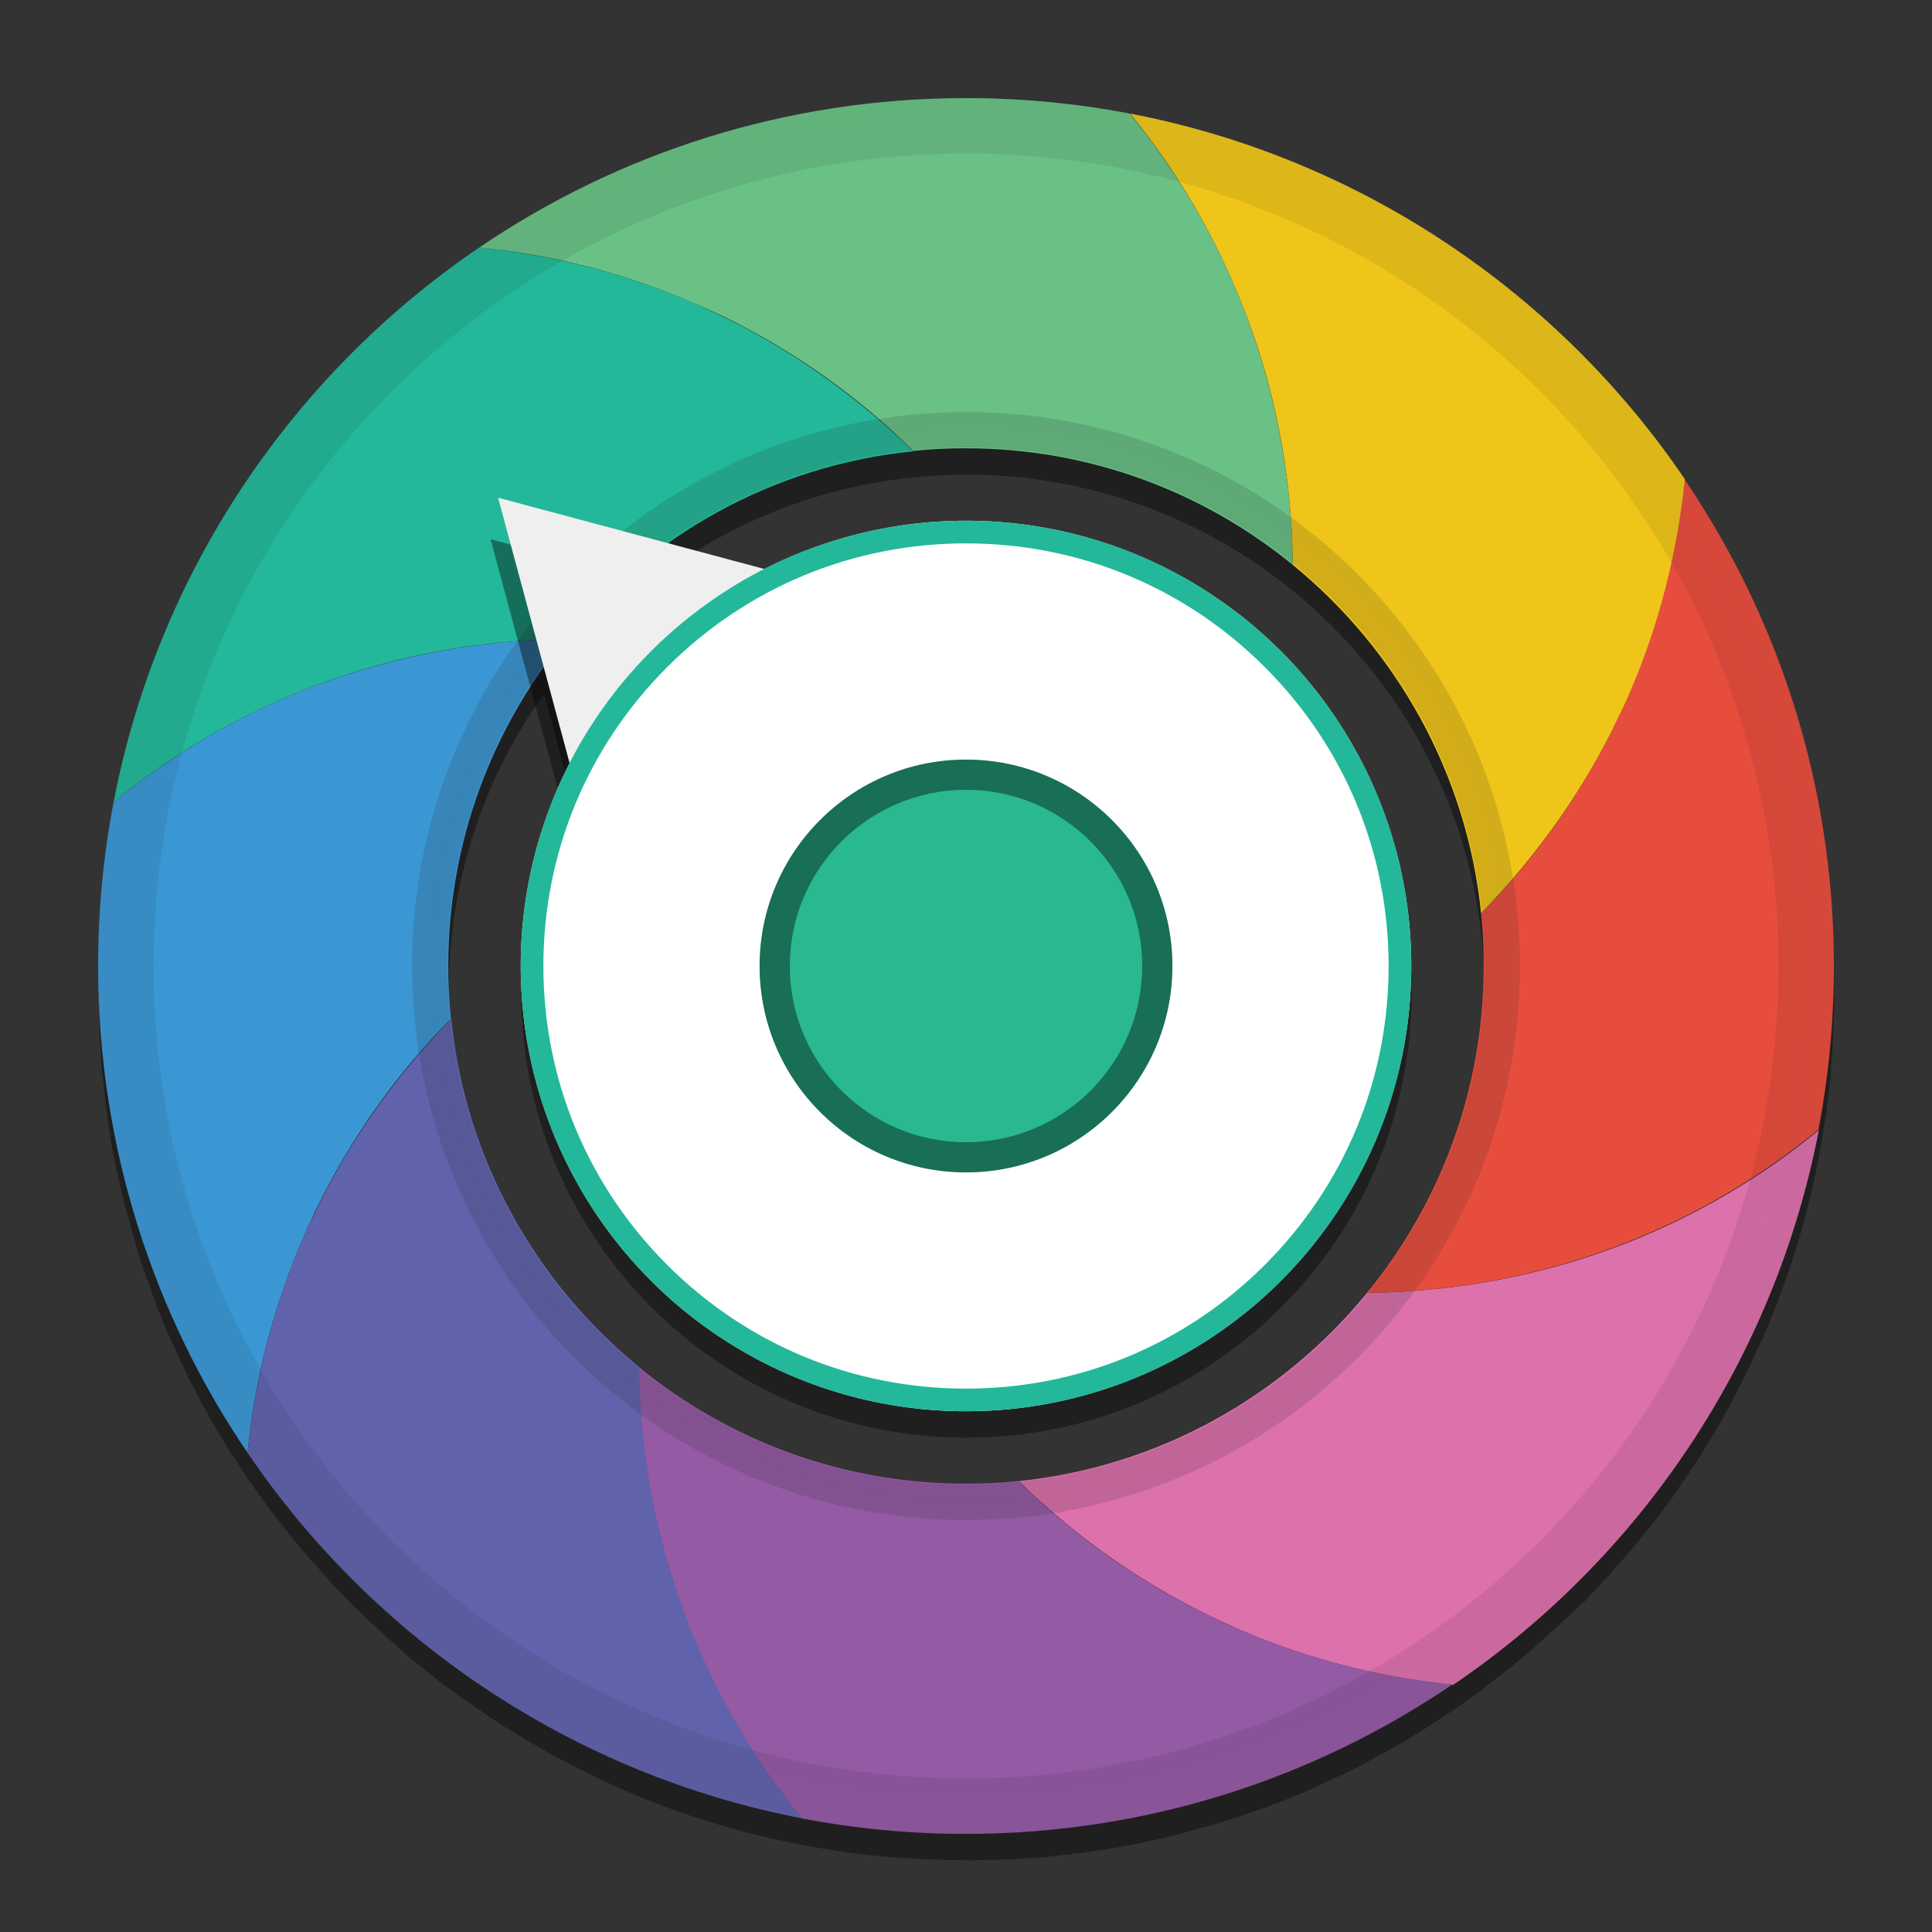 <?xml version="1.0" encoding="utf-8"?>
<!-- Generator: Adobe Illustrator 18.0.0, SVG Export Plug-In . SVG Version: 6.00 Build 0)  -->
<!DOCTYPE svg PUBLIC "-//W3C//DTD SVG 1.1//EN" "http://www.w3.org/Graphics/SVG/1.1/DTD/svg11.dtd">
<svg version="1.1" id="Layer_1" xmlns="http://www.w3.org/2000/svg" xmlns:xlink="http://www.w3.org/1999/xlink" x="0px" y="0px"
	 viewBox="0 0 512 512" enable-background="new 0 0 512 512" xml:space="preserve">
<rect x="0" y="0" width="512" height="512" fill="#333333" stroke="none"/>
<path opacity="0.4" enable-background="new    " d="M419.9,424.4c1.1-1.1,2.2-2.3,3.3-3.5c0.2-0.2,0.4-0.4,0.5-0.6
	c1.1-1.2,2.2-2.3,3.3-3.5c0.2-0.2,0.3-0.4,0.5-0.6c1.1-1.2,2.1-2.4,3.2-3.6c0.2-0.2,0.3-0.4,0.5-0.6c1.1-1.2,2.1-2.5,3.1-3.7
	c0.1-0.2,0.3-0.4,0.4-0.5c1-1.3,2-2.5,3.1-3.8c0.1-0.2,0.3-0.3,0.4-0.5c1-1.3,2-2.6,3-4c0.1-0.2,0.2-0.3,0.4-0.5
	c1-1.3,2-2.7,2.9-4.1c0.1-0.2,0.2-0.3,0.3-0.5c1-1.4,1.9-2.8,2.9-4.2c0.1-0.1,0.2-0.3,0.3-0.4c0.9-1.4,1.9-2.9,2.8-4.3
	c0.1-0.1,0.2-0.3,0.2-0.4c0.9-1.5,1.8-2.9,2.7-4.4c0.1-0.1,0.1-0.2,0.2-0.3c0.9-1.5,1.8-3,2.6-4.5c0.1-0.1,0.1-0.2,0.2-0.3
	c0.9-1.5,1.7-3.1,2.5-4.7c0-0.1,0.1-0.2,0.1-0.3c0.8-1.6,1.7-3.2,2.5-4.8c0-0.1,0.1-0.1,0.1-0.2c0.8-1.6,1.6-3.2,2.4-4.9
	c0-0.1,0.1-0.1,0.1-0.2c0.8-1.7,1.5-3.3,2.3-5c0,0,0-0.1,0.1-0.1c0.7-1.7,1.5-3.4,2.2-5.1v-0.1c0.7-1.7,1.4-3.5,2.1-5.2
	c0,0,0,0,0-0.1c0.7-1.8,1.3-3.5,2-5.3l0,0c4.4-12.4,7.7-25.3,9.9-38.5c0-0.1,0-0.1,0-0.2c0.3-1.7,0.5-3.4,0.8-5.1
	c0-0.1,0-0.3,0.1-0.4c0.2-1.6,0.4-3.2,0.6-4.8c0-0.3,0.1-0.6,0.1-0.8c0.2-1.5,0.3-3,0.5-4.5c0-0.5,0.1-0.9,0.1-1.4
	c0.1-1.4,0.2-2.7,0.3-4.1c0-0.7,0.1-1.3,0.1-2c0.1-1.2,0.2-2.3,0.2-3.5c0-1,0.1-2,0.1-3c0-0.9,0.1-1.7,0.1-2.6
	c0-1.9,0.1-3.8,0.1-5.7c0-1.8,0-3.6-0.1-5.3c0-0.5,0-1.1,0-1.6c0-1.3-0.1-2.6-0.1-3.9c0-0.5,0-1.1-0.1-1.6c-0.1-1.7-0.2-3.3-0.3-5
	c0-0.1,0-0.2,0-0.3c-0.1-1.7-0.3-3.5-0.5-5.2c-0.1-0.5-0.1-1.1-0.2-1.6c-0.1-1.2-0.3-2.5-0.4-3.7c-0.1-0.6-0.1-1.1-0.2-1.7
	c-0.2-1.5-0.4-3-0.6-4.5c0-0.2-0.1-0.4-0.1-0.7c-0.3-1.7-0.5-3.3-0.8-5c-0.1-0.6-0.2-1.1-0.3-1.7c-0.2-1.2-0.4-2.3-0.7-3.5
	c-0.1-0.6-0.2-1.2-0.4-1.8c-0.3-1.3-0.6-2.7-0.9-4c-0.1-0.3-0.2-0.7-0.2-1c-0.4-1.6-0.8-3.2-1.2-4.8c-0.2-0.6-0.3-1.2-0.5-1.8
	c-0.3-1.1-0.6-2.1-0.9-3.2c-0.2-0.6-0.4-1.3-0.5-1.9c-0.3-1.2-0.7-2.3-1-3.5c-0.1-0.5-0.3-0.9-0.4-1.4c-0.5-1.5-1-3-1.5-4.5
	c-0.2-0.6-0.4-1.3-0.7-1.9c-0.3-1-0.7-1.9-1-2.9c-0.2-0.7-0.5-1.4-0.7-2c-0.4-1-0.8-2-1.1-3c-0.2-0.6-0.4-1.1-0.7-1.7
	c-0.6-1.4-1.1-2.8-1.7-4.2c-0.3-0.7-0.6-1.4-0.9-2c-0.4-0.8-0.7-1.7-1.1-2.5c-0.3-0.7-0.6-1.4-1-2.1c-0.4-0.9-0.8-1.7-1.2-2.6
	c-0.3-0.7-0.7-1.5-1-2.2c-0.6-1.2-1.2-2.5-1.9-3.7c-0.4-0.7-0.7-1.4-1.1-2.1c-0.4-0.8-0.8-1.5-1.2-2.3c-0.4-0.7-0.8-1.5-1.2-2.2
	c-0.4-0.8-0.8-1.5-1.3-2.2c-0.5-0.8-0.9-1.6-1.4-2.4c-0.7-1.1-1.3-2.2-2-3.4c-0.4-0.7-0.9-1.4-1.3-2.1c-0.4-0.7-0.8-1.4-1.3-2
	c-0.5-0.7-0.9-1.4-1.4-2.1c-0.4-0.7-0.9-1.4-1.3-2c-1.5-2.2-3-4.4-4.6-6.6c0-0.1-0.1-0.1-0.1-0.2c-1-1.4-2.1-2.9-3.2-4.3
	c-0.1-0.1-0.2-0.2-0.3-0.3c-1-1.4-2.1-2.7-3.1-4.1c-0.1-0.1-0.2-0.3-0.3-0.4c-1-1.3-2.1-2.6-3.2-3.9c-0.1-0.2-0.3-0.3-0.4-0.5
	c-1.1-1.3-2.1-2.5-3.2-3.8c-0.2-0.2-0.3-0.4-0.5-0.5c-1.1-1.2-2.1-2.4-3.2-3.6c-0.2-0.2-0.3-0.4-0.5-0.6c-1.1-1.2-2.2-2.4-3.3-3.5
	c-0.2-0.2-0.4-0.4-0.5-0.6c-1.1-1.2-2.2-2.3-3.4-3.4c-0.2-0.2-0.4-0.4-0.6-0.5c-1.1-1.1-2.3-2.2-3.5-3.3c-0.2-0.2-0.4-0.3-0.6-0.5
	c-1.2-1.1-2.4-2.2-3.5-3.3c-0.2-0.2-0.4-0.3-0.6-0.5c-1.2-1.1-2.4-2.1-3.6-3.2c-0.2-0.2-0.4-0.3-0.6-0.5c-1.2-1.1-2.5-2.1-3.7-3.1
	c-0.2-0.1-0.4-0.3-0.5-0.4c-1.3-1-2.6-2.1-3.8-3.1c-0.2-0.1-0.3-0.3-0.5-0.4c-1.3-1-2.6-2-4-3c-0.2-0.1-0.3-0.2-0.5-0.3
	c-1.3-1-2.7-2-4.1-2.9c-0.2-0.1-0.3-0.2-0.5-0.3c-1.4-1-2.8-1.9-4.2-2.9c-0.1-0.1-0.3-0.2-0.4-0.3c-1.4-0.9-2.9-1.9-4.3-2.8
	c-0.1-0.1-0.3-0.2-0.4-0.2c-1.5-0.9-2.9-1.8-4.4-2.7c-0.1-0.1-0.2-0.1-0.3-0.2c-1.5-0.9-3-1.8-4.5-2.6c-0.1-0.1-0.2-0.1-0.3-0.2
	c-1.5-0.9-3.1-1.7-4.7-2.6c-0.1,0-0.2-0.1-0.3-0.1c-1.6-0.8-3.2-1.7-4.8-2.5c-0.1,0-0.1-0.1-0.2-0.1c-1.6-0.8-3.2-1.6-4.9-2.4
	c-0.1,0-0.1-0.1-0.2-0.1c-1.7-0.8-3.3-1.5-5-2.3c0,0-0.1,0-0.1-0.1c-1.7-0.7-3.4-1.5-5.1-2.2h-0.1c-1.7-0.7-3.5-1.4-5.2-2.1
	c0,0,0,0-0.1,0c-1.8-0.7-3.5-1.3-5.3-2l0,0c-1.8-0.6-3.6-1.2-5.4-1.8l0,0c-10.7-3.5-21.8-6.2-33.1-8.1c-0.1,0-0.1,0-0.2,0
	c-1.7-0.3-3.4-0.5-5.1-0.8c-0.1,0-0.3,0-0.4-0.1c-1.6-0.2-3.2-0.4-4.8-0.6c-0.3,0-0.6-0.1-0.8-0.1c-1.5-0.2-3-0.3-4.5-0.5
	c-0.5,0-0.9-0.1-1.4-0.1c-1.4-0.1-2.7-0.2-4.1-0.3c-0.7,0-1.3-0.1-2-0.1c-1.2-0.1-2.3-0.2-3.5-0.2c-1,0-2-0.1-3-0.1
	c-0.9,0-1.7-0.1-2.6-0.1c-1.9,0-3.8-0.1-5.7-0.1c-1.8,0-3.6,0-5.3,0.1c-0.5,0-1.1,0-1.6,0c-1.3,0-2.6,0.1-3.9,0.1
	c-0.5,0-1.1,0-1.6,0.1c-1.7,0.1-3.3,0.2-5,0.3c-0.1,0-0.2,0-0.3,0c-1.7,0.1-3.5,0.3-5.2,0.5c-0.5,0.1-1.1,0.1-1.6,0.2
	c-1.2,0.1-2.5,0.3-3.7,0.4c-0.6,0.1-1.1,0.1-1.7,0.2c-1.5,0.2-3,0.4-4.5,0.6c-0.2,0-0.4,0.1-0.7,0.1c-1.7,0.3-3.3,0.5-5,0.8
	c-0.6,0.1-1.1,0.2-1.7,0.3c-1.2,0.2-2.3,0.4-3.5,0.7c-0.6,0.1-1.2,0.2-1.8,0.4c-1.3,0.3-2.7,0.6-4,0.9c-0.3,0.1-0.7,0.2-1,0.2
	c-1.6,0.4-3.2,0.8-4.8,1.2c-0.6,0.2-1.2,0.3-1.8,0.5c-1.1,0.3-2.1,0.6-3.2,0.9c-0.6,0.2-1.3,0.4-1.9,0.5c-1.2,0.3-2.3,0.7-3.5,1
	c-0.5,0.1-0.9,0.3-1.4,0.4c-1.5,0.5-3,1-4.5,1.5c-0.6,0.2-1.3,0.4-1.9,0.7c-1,0.3-1.9,0.7-2.9,1c-0.7,0.2-1.4,0.5-2,0.7
	c-1,0.4-2,0.8-3,1.1c-0.6,0.2-1.1,0.4-1.7,0.7c-1.4,0.6-2.8,1.1-4.2,1.7c-0.7,0.3-1.4,0.6-2,0.9c-0.8,0.4-1.7,0.7-2.5,1.1
	c-0.7,0.3-1.4,0.6-2.1,1c-0.9,0.4-1.7,0.8-2.6,1.2c-0.7,0.3-1.4,0.7-2.2,1c-1.3,0.6-2.5,1.2-3.7,1.9c-0.7,0.4-1.4,0.7-2.1,1.1
	c-0.8,0.4-1.5,0.8-2.3,1.2c-0.7,0.4-1.4,0.8-2.2,1.2s-1.5,0.8-2.2,1.3c-0.8,0.5-1.6,0.9-2.4,1.4c-1.1,0.7-2.3,1.3-3.4,2
	c-0.7,0.4-1.4,0.9-2.1,1.3c-0.7,0.4-1.4,0.8-2,1.3c-0.7,0.5-1.4,0.9-2.1,1.4c-0.7,0.4-1.4,0.9-2,1.3c-2.2,1.5-4.4,3-6.6,4.6
	c-0.1,0-0.1,0.1-0.2,0.1c-1.4,1-2.9,2.1-4.3,3.2c-0.1,0.1-0.2,0.2-0.3,0.3c-1.4,1-2.7,2.1-4.1,3.1c-0.1,0.1-0.3,0.2-0.4,0.3
	c-1.3,1-2.6,2.1-3.9,3.2c-0.2,0.1-0.3,0.3-0.5,0.4c-1.3,1.1-2.5,2.1-3.7,3.2c-0.2,0.2-0.4,0.3-0.5,0.5c-1.2,1.1-2.4,2.1-3.6,3.2
	c-0.2,0.2-0.4,0.3-0.6,0.5c-1.2,1.1-2.4,2.2-3.5,3.3c-0.2,0.2-0.4,0.4-0.6,0.5c-1.2,1.1-2.3,2.2-3.4,3.4c-0.2,0.2-0.4,0.4-0.5,0.6
	c-1.1,1.1-2.2,2.3-3.3,3.5c-0.2,0.2-0.3,0.4-0.5,0.6c-1.1,1.2-2.2,2.4-3.3,3.5c-0.2,0.2-0.3,0.4-0.5,0.6c-1.1,1.2-2.1,2.4-3.2,3.6
	c-0.2,0.2-0.3,0.4-0.5,0.5c-1.1,1.2-2.1,2.5-3.1,3.7c-0.1,0.2-0.3,0.4-0.4,0.5c-1,1.3-2.1,2.6-3.1,3.9c-0.1,0.2-0.3,0.3-0.4,0.5
	c-1,1.3-2,2.6-3,4c-0.1,0.2-0.2,0.3-0.3,0.5c-1,1.3-2,2.7-2.9,4.1c-0.1,0.1-0.2,0.3-0.3,0.4c-1,1.4-1.9,2.8-2.9,4.2
	c-0.1,0.1-0.2,0.3-0.3,0.4c-0.9,1.4-1.9,2.9-2.8,4.3c-0.1,0.1-0.2,0.2-0.2,0.4c-0.9,1.5-1.8,2.9-2.7,4.4c-0.1,0.1-0.1,0.2-0.2,0.3
	c-0.9,1.5-1.8,3-2.6,4.6c-0.1,0.1-0.1,0.2-0.2,0.3c-0.9,1.5-1.7,3.1-2.6,4.7c0,0.1-0.1,0.2-0.1,0.2c-0.8,1.6-1.7,3.2-2.5,4.8
	c0,0.1-0.1,0.1-0.1,0.2c-0.8,1.6-1.6,3.3-2.4,4.9c0,0.1,0,0.1-0.1,0.2c-0.8,1.7-1.5,3.3-2.3,5c0,0,0,0.1-0.1,0.1
	c-0.7,1.7-1.5,3.4-2.2,5.1v0.1c-0.7,1.7-1.4,3.5-2.1,5.2c0,0,0,0,0,0.1c-0.7,1.8-1.3,3.5-2,5.3l0,0c-4.4,12.4-7.7,25.3-9.9,38.5
	c0,0.1,0,0.1,0,0.2c-0.3,1.7-0.5,3.4-0.8,5.1c0,0.1,0,0.3-0.1,0.4c-0.2,1.6-0.4,3.2-0.6,4.8c0,0.3-0.1,0.6-0.1,0.8
	c-0.2,1.5-0.3,3-0.5,4.5c0,0.4-0.1,0.9-0.1,1.4c-0.1,1.4-0.2,2.7-0.3,4.1c0,0.7-0.1,1.3-0.1,2c-0.1,1.2-0.2,2.3-0.2,3.5
	c0,1-0.1,2-0.1,3c0,0.9-0.1,1.7-0.1,2.6c0,1.9-0.1,3.8-0.1,5.7c0,1.8,0,3.6,0.1,5.3c0,0.5,0,1.1,0,1.6c0,1.3,0.1,2.6,0.1,3.9
	c0,0.5,0,1.1,0.1,1.6c0.1,1.7,0.2,3.3,0.3,5c0,0.1,0,0.2,0,0.3c0.1,1.7,0.3,3.5,0.5,5.2c0.1,0.5,0.1,1.1,0.2,1.6
	c0.1,1.2,0.3,2.5,0.4,3.7c0.1,0.6,0.1,1.1,0.2,1.7c0.2,1.5,0.4,3,0.6,4.5c0,0.2,0.1,0.4,0.1,0.7c0.3,1.7,0.5,3.3,0.8,5
	c0.1,0.6,0.2,1.1,0.3,1.7c0.2,1.2,0.4,2.3,0.7,3.5c0.1,0.6,0.2,1.2,0.4,1.8c0.3,1.3,0.6,2.7,0.9,4c0.1,0.3,0.2,0.7,0.2,1
	c0.4,1.6,0.8,3.2,1.2,4.8c0.2,0.6,0.3,1.2,0.5,1.8c0.3,1.1,0.6,2.1,0.9,3.2c0.2,0.6,0.4,1.3,0.5,1.9c0.3,1.2,0.7,2.3,1,3.5
	c0.1,0.5,0.3,0.9,0.4,1.4c0.5,1.5,1,3,1.5,4.5c0.2,0.6,0.4,1.3,0.7,1.9c0.3,1,0.7,1.9,1,2.9c0.2,0.7,0.5,1.4,0.7,2
	c0.4,1,0.8,2,1.1,3c0.2,0.6,0.4,1.1,0.7,1.7c0.6,1.4,1.1,2.8,1.7,4.2c0.3,0.7,0.6,1.4,0.9,2c0.4,0.8,0.7,1.7,1.1,2.5
	c0.3,0.7,0.6,1.4,1,2.1c0.4,0.9,0.8,1.7,1.2,2.6c0.3,0.7,0.7,1.4,1,2.2c0.6,1.3,1.2,2.5,1.9,3.7c0.4,0.7,0.7,1.4,1.1,2.1
	c0.4,0.8,0.8,1.5,1.2,2.3c0.4,0.7,0.8,1.5,1.2,2.2s0.8,1.5,1.2,2.2c0.5,0.8,0.9,1.6,1.4,2.4c0.7,1.1,1.3,2.2,2,3.3
	c0.4,0.7,0.9,1.4,1.3,2.1c0.4,0.7,0.8,1.4,1.3,2c0.5,0.7,0.9,1.4,1.4,2.2c0.4,0.7,0.9,1.4,1.3,2c1.5,2.2,3,4.4,4.6,6.6
	c0,0.1,0.1,0.1,0.1,0.2c1,1.4,2.1,2.9,3.2,4.3c0.1,0.1,0.2,0.2,0.3,0.3c1,1.4,2.1,2.7,3.2,4.1c0.1,0.1,0.2,0.3,0.3,0.4
	c1,1.3,2.1,2.6,3.2,3.9c0.1,0.2,0.3,0.3,0.4,0.5c1.1,1.3,2.1,2.5,3.2,3.7c0.2,0.2,0.3,0.4,0.5,0.5c1.1,1.2,2.1,2.4,3.2,3.6
	c0.2,0.2,0.3,0.4,0.5,0.6c1.1,1.2,2.2,2.4,3.3,3.5c0.2,0.2,0.4,0.4,0.5,0.6c1.1,1.1,2.2,2.3,3.4,3.4c0.2,0.2,0.4,0.4,0.6,0.5
	c1.1,1.1,2.3,2.2,3.4,3.3c0.2,0.2,0.4,0.4,0.6,0.5c1.2,1.1,2.3,2.2,3.5,3.3c0.2,0.2,0.4,0.3,0.6,0.5c1.2,1.1,2.4,2.1,3.6,3.2
	c0.2,0.2,0.4,0.3,0.5,0.5c1.2,1.1,2.5,2.1,3.7,3.1c0.2,0.1,0.4,0.3,0.5,0.4c1.3,1,2.6,2.1,3.9,3.1c0.2,0.1,0.3,0.3,0.5,0.4
	c1.3,1,2.6,2,4,3c0.2,0.1,0.3,0.2,0.5,0.3c1.3,1,2.7,2,4.1,2.9c0.1,0.1,0.3,0.2,0.4,0.3c1.4,1,2.8,1.9,4.2,2.9
	c0.1,0.1,0.3,0.2,0.4,0.3c1.4,0.9,2.9,1.9,4.3,2.8c0.1,0.1,0.2,0.2,0.4,0.2c1.5,0.9,2.9,1.8,4.4,2.7c0.1,0.1,0.2,0.1,0.3,0.2
	c1.5,0.9,3,1.8,4.5,2.6c0.1,0.1,0.2,0.1,0.3,0.2c1.5,0.9,3.1,1.7,4.7,2.6c0.1,0,0.2,0.1,0.2,0.1c1.6,0.8,3.2,1.7,4.8,2.5
	c0.1,0,0.1,0.1,0.2,0.1c1.6,0.8,3.3,1.6,4.9,2.4c0.1,0,0.1,0.1,0.2,0.1c1.7,0.8,3.3,1.5,5,2.3c0,0,0.1,0,0.1,0.1
	c1.7,0.7,3.4,1.5,5.1,2.2h0.1c1.7,0.7,3.5,1.4,5.2,2.1c0,0,0,0,0.1,0c1.8,0.7,3.5,1.3,5.3,2l0,0c12.4,4.4,25.3,7.7,38.5,9.9
	c0.1,0,0.1,0,0.2,0c1.7,0.3,3.4,0.5,5.1,0.8c0.1,0,0.3,0,0.4,0.1c1.6,0.2,3.2,0.4,4.9,0.6c0.3,0,0.6,0.1,0.8,0.1
	c1.5,0.2,3,0.3,4.5,0.5c0.4,0,0.9,0.1,1.3,0.1c1.4,0.1,2.7,0.2,4.1,0.3c0.7,0,1.3,0.1,2,0.1c1.2,0.1,2.3,0.2,3.5,0.2
	c1,0,2,0.1,3,0.1c0.9,0,1.7,0.1,2.6,0.1c1.9,0,3.8,0.1,5.7,0.1c1.8,0,3.6,0,5.3-0.1c0.5,0,1.1,0,1.6,0c1.3,0,2.6-0.1,3.9-0.1
	c0.5,0,1.1,0,1.6-0.1c1.7-0.1,3.3-0.2,5-0.3c0.1,0,0.2,0,0.3,0c1.7-0.1,3.5-0.3,5.2-0.5c0.5-0.1,1.1-0.1,1.6-0.2
	c1.2-0.1,2.5-0.3,3.7-0.4c0.6-0.1,1.1-0.1,1.7-0.2c1.5-0.2,3-0.4,4.5-0.6c0.2,0,0.4-0.1,0.7-0.1c1.7-0.3,3.3-0.5,5-0.8
	c0.6-0.1,1.1-0.2,1.7-0.3c1.2-0.2,2.3-0.4,3.5-0.7c0.6-0.1,1.2-0.2,1.8-0.4c1.3-0.3,2.7-0.6,4-0.9c0.3-0.1,0.7-0.1,1-0.2
	c1.6-0.4,3.2-0.8,4.8-1.2c0.6-0.2,1.2-0.3,1.8-0.5c1.1-0.3,2.1-0.6,3.2-0.9c0.6-0.2,1.3-0.4,1.9-0.5c1.2-0.3,2.3-0.7,3.5-1
	c0.5-0.1,0.9-0.3,1.4-0.4c1.5-0.5,3-1,4.5-1.5c0.6-0.2,1.3-0.4,1.9-0.7c1-0.3,1.9-0.7,2.9-1c0.7-0.2,1.4-0.5,2-0.7
	c1-0.4,2-0.8,3-1.1c0.6-0.2,1.2-0.4,1.7-0.7c1.4-0.6,2.8-1.1,4.2-1.7c0.7-0.3,1.4-0.6,2-0.9c0.8-0.4,1.7-0.7,2.5-1.1
	c0.7-0.3,1.4-0.6,2.1-1c0.9-0.4,1.7-0.8,2.6-1.2c0.7-0.3,1.5-0.7,2.2-1c1.2-0.6,2.5-1.2,3.7-1.9c0.7-0.4,1.4-0.7,2.1-1.1
	c0.8-0.4,1.5-0.8,2.2-1.2c0.7-0.4,1.5-0.8,2.2-1.2c0.7-0.4,1.5-0.8,2.2-1.2c0.8-0.5,1.7-0.9,2.5-1.4c1.1-0.6,2.2-1.3,3.3-2
	c0.7-0.4,1.4-0.9,2.1-1.3s1.4-0.8,2-1.3c0.7-0.5,1.4-0.9,2.2-1.4c0.7-0.4,1.3-0.9,2-1.3c2.2-1.5,4.5-3,6.6-4.6
	c0.1,0,0.1-0.1,0.2-0.1c1.4-1,2.9-2.1,4.3-3.2c0.1-0.1,0.2-0.2,0.3-0.3c1.4-1,2.7-2.1,4.1-3.1c0.1-0.1,0.3-0.2,0.4-0.3
	c1.3-1,2.6-2.1,3.9-3.2c0.2-0.1,0.3-0.3,0.5-0.4c1.3-1.1,2.5-2.1,3.7-3.2c0.2-0.2,0.4-0.3,0.5-0.5c1.2-1.1,2.4-2.1,3.6-3.2
	c0.2-0.2,0.4-0.3,0.6-0.5c1.2-1.1,2.4-2.2,3.5-3.3c0.2-0.2,0.4-0.4,0.6-0.5c1.1-1.1,2.3-2.2,3.4-3.4
	C419.5,424.8,419.7,424.6,419.9,424.4z M362.3,349.6c-22.4,27.4-55.2,46.1-92.3,49.9c0.1,0.1,0.2,0.1,0.2,0.2l0,0
	c-0.1-0.1-0.2-0.1-0.2-0.2c-4.6,0.5-9.2,0.7-14,0.7c-32.8,0-63-11.6-86.6-30.9c0,0.1,0,0.3,0,0.4l0,0c0-0.1,0-0.3,0-0.4
	c-27.4-22.4-46.1-55.2-49.8-92.3c-0.1,0.1-0.1,0.1-0.2,0.2l0,0c0.1-0.1,0.1-0.1,0.2-0.2c-0.5-4.6-0.7-9.2-0.7-14
	c0-29.5,9.4-56.9,25.3-79.2l6.8,25.5c-8.3,16.1-12.9,34.4-12.9,53.7c0,65.2,52.8,118,118,118s118-52.8,118-118s-52.8-118-118-118
	c-19.2,0-37.4,4.6-53.4,12.8l-25.6-6.9c18.8-13.3,41-22,65.1-24.4c-0.1-0.1-0.1-0.1-0.2-0.2l0,0c0.1,0.1,0.2,0.1,0.2,0.2
	c4.6-0.5,9.2-0.7,14-0.7c32.8,0,63,11.6,86.6,30.9c0-0.1,0-0.3,0-0.4l0,0c0,0.1,0,0.3,0,0.4c27.4,22.4,46.1,55.2,49.9,92.3
	c0.1-0.1,0.1-0.1,0.2-0.2l0,0c-0.1,0.1-0.1,0.1-0.2,0.2c0.5,4.6,0.7,9.2,0.7,14C393.2,295.8,381.6,326,362.3,349.6
	c0.1,0,0.3,0,0.4,0l0,0C362.6,349.6,362.4,349.6,362.3,349.6z"/>
<g>
	<g>
		<path fill="#DC71AC" d="M362.3,342.6c-22.4,27.4-55.2,46.1-92.3,49.9c12.8,12.6,27.4,23.4,43.3,32c3.4,1.8,6.8,3.6,10.4,5.2
			c1.8,0.8,3.5,1.6,5.3,2.4c17.5,7.5,36.4,12.4,56.1,14.4c49.5-33.6,85.2-86.1,96.9-147c-15.3,12.6-32.2,22.4-49.9,29.5
			C409.7,337.9,386,342.4,362.3,342.6z"/>
		<path fill="#23B899" d="M149.7,169.4c22.4-27.4,55.2-46.1,92.3-49.8c-14.2-13.9-30.5-25.7-48.4-34.7c-3.5-1.7-7-3.4-10.5-4.9
			c-17.5-7.5-36.4-12.4-56.1-14.4c-49.5,33.6-85.2,86.1-96.9,147C45.4,200,62.3,190.2,80,183.1C102.3,174.1,126,169.6,149.7,169.4z"
			/>
		<path fill="#945AA4" d="M323.6,429.7c-3.5-1.6-7-3.4-10.4-5.2c-15.9-8.6-30.5-19.4-43.3-32c-4.6,0.5-9.2,0.7-14,0.7
			c-32.8,0-63-11.6-86.6-30.9c0.2,23.7,4.8,47.4,13.7,69.7c7.1,17.7,16.9,34.5,29.5,49.9c14.1,2.7,28.6,4.1,43.4,4.1
			c47.8,0,92.2-14.6,129-39.6c-19.7-1.9-38.6-6.9-56.1-14.4C327.1,431.3,325.4,430.5,323.6,429.7z"/>
		<path fill="#69C186" d="M193.6,84.8c17.9,9,34.3,20.7,48.4,34.7c4.6-0.5,9.2-0.7,14-0.7c32.8,0,63,11.6,86.6,30.9
			c-0.2-23.7-4.8-47.4-13.7-69.7c-7.1-17.7-16.9-34.5-29.5-49.9C285.3,27.4,270.8,26,256,26c-47.8,0-92.2,14.6-129,39.6
			c19.7,1.9,38.6,6.9,56.1,14.4C186.6,81.5,190.2,83.1,193.6,84.8z"/>
		<path fill="#3B97D3" d="M84.8,318.4c9-17.9,20.7-34.3,34.7-48.4c-0.5-4.6-0.7-9.2-0.7-14c0-32.8,11.6-63,30.9-86.6
			c-23.7,0.2-47.4,4.8-69.7,13.7c-17.7,7.1-34.5,16.9-49.9,29.5C27.4,226.7,26,241.2,26,256c0,47.8,14.6,92.2,39.6,129
			c1.9-19.7,6.9-38.6,14.4-56.1C81.5,325.4,83.1,321.8,84.8,318.4z"/>
		<path fill="#E74D3D" d="M427.2,193.6c-9,17.9-20.7,34.3-34.7,48.4c0.5,4.6,0.7,9.2,0.7,14c0,32.8-11.6,63-30.9,86.6
			c23.7-0.2,47.4-4.8,69.7-13.7c17.7-7.1,34.5-16.9,49.9-29.5c2.7-14.1,4.1-28.6,4.1-43.4c0-47.8-14.6-92.2-39.6-129
			c-1.9,19.7-6.9,38.6-14.4,56.1C430.5,186.6,428.9,190.2,427.2,193.6z"/>
		<path fill="#6063AC" d="M169.4,362.3c-27.4-22.4-46.1-55.2-49.8-92.3c-13.9,14.2-25.7,30.5-34.7,48.4c-1.7,3.5-3.4,7-4.9,10.5
			c-7.5,17.5-12.4,36.4-14.4,56.1c33.6,49.5,86.1,85.2,147,96.9c-12.6-15.3-22.4-32.2-29.5-49.9C174.1,409.7,169.6,386,169.4,362.3z
			"/>
		<path fill="#F0C519" d="M342.6,149.7c27.4,22.4,46.1,55.2,49.9,92.3c13.9-14.2,25.7-30.5,34.7-48.4c1.7-3.5,3.4-7,4.9-10.5
			c7.5-17.5,12.4-36.4,14.4-56.1c-33.6-49.5-86.1-85.2-147-96.9C312,45.4,321.8,62.3,328.9,80C337.9,102.3,342.4,126,342.6,149.7z"
			/>
		<radialGradient id="SVGID_1_" cx="256" cy="256" r="146.8" gradientUnits="userSpaceOnUse">
			<stop  offset="0" style="stop-color:#010101;stop-opacity:0"/>
			<stop  offset="0.343" style="stop-color:#040404;stop-opacity:0.343"/>
			<stop  offset="0.625" style="stop-color:#0F0E0E;stop-opacity:0.625"/>
			<stop  offset="0.884" style="stop-color:#1C191A;stop-opacity:0.884"/>
			<stop  offset="1" style="stop-color:#231F20"/>
		</radialGradient>
		<path opacity="0.15" fill="url(#SVGID_1_)" enable-background="new    " d="M256,109.2c-81.1,0-146.8,65.7-146.8,146.8
			S174.9,402.8,256,402.8S402.8,337.1,402.8,256S337.1,109.2,256,109.2z M256,393.4c-75.9,0-137.4-61.5-137.4-137.4
			S180.1,118.6,256,118.6S393.4,180.1,393.4,256S331.9,393.4,256,393.4z"/>
		<radialGradient id="SVGID_2_" cx="256" cy="256" r="259.168" gradientUnits="userSpaceOnUse">
			<stop  offset="0.115" style="stop-color:#010101;stop-opacity:0"/>
			<stop  offset="0.592" style="stop-color:#030303;stop-opacity:0.538"/>
			<stop  offset="0.763" style="stop-color:#0A0A0A;stop-opacity:0.732"/>
			<stop  offset="0.885" style="stop-color:#151314;stop-opacity:0.87"/>
			<stop  offset="0.983" style="stop-color:#211D1E;stop-opacity:0.981"/>
			<stop  offset="1" style="stop-color:#231F20"/>
		</radialGradient>
		<path opacity="0.1" fill="url(#SVGID_2_)" enable-background="new    " d="M256,26C129,26,26,129,26,256s103,230,230,230
			s230-103,230-230S383,26,256,26z M256,471.3c-118.9,0-215.3-96.4-215.3-215.3S137.1,40.7,256,40.7S471.3,137.1,471.3,256
			S374.9,471.3,256,471.3z"/>
	</g>
	<g>
		<polygon opacity="0.4" enable-background="new    " points="149.4,214.9 130,142.9 202.1,162.2 		"/>
		<polygon fill="#EFEFEF" points="151.4,203.9 132,131.9 204.1,151.2 		"/>
		<g>
			<circle fill="#FFFFFF" cx="256" cy="256" r="118"/>
			<path fill="#23B899" d="M256,144c29.9,0,58,11.6,79.2,32.8S368,226.1,368,256s-11.6,58-32.8,79.2S285.9,368,256,368
				s-58-11.6-79.2-32.8S144,285.9,144,256s11.6-58,32.8-79.2S226.1,144,256,144 M256,138c-65.2,0-118,52.8-118,118s52.8,118,118,118
				s118-52.8,118-118S321.2,138,256,138L256,138z"/>
		</g>
		<g>
			<circle fill="#29B890" cx="256" cy="256" r="54.7"/>
			<path opacity="0.4" enable-background="new    " d="M256,209.3c25.7,0,46.7,20.9,46.7,46.7s-20.9,46.7-46.7,46.7
				s-46.7-20.9-46.7-46.7S230.3,209.3,256,209.3 M256,201.3c-30.2,0-54.7,24.5-54.7,54.7s24.5,54.7,54.7,54.7s54.7-24.5,54.7-54.7
				S286.2,201.3,256,201.3L256,201.3z"/>
		</g>
	</g>
</g>
</svg>
